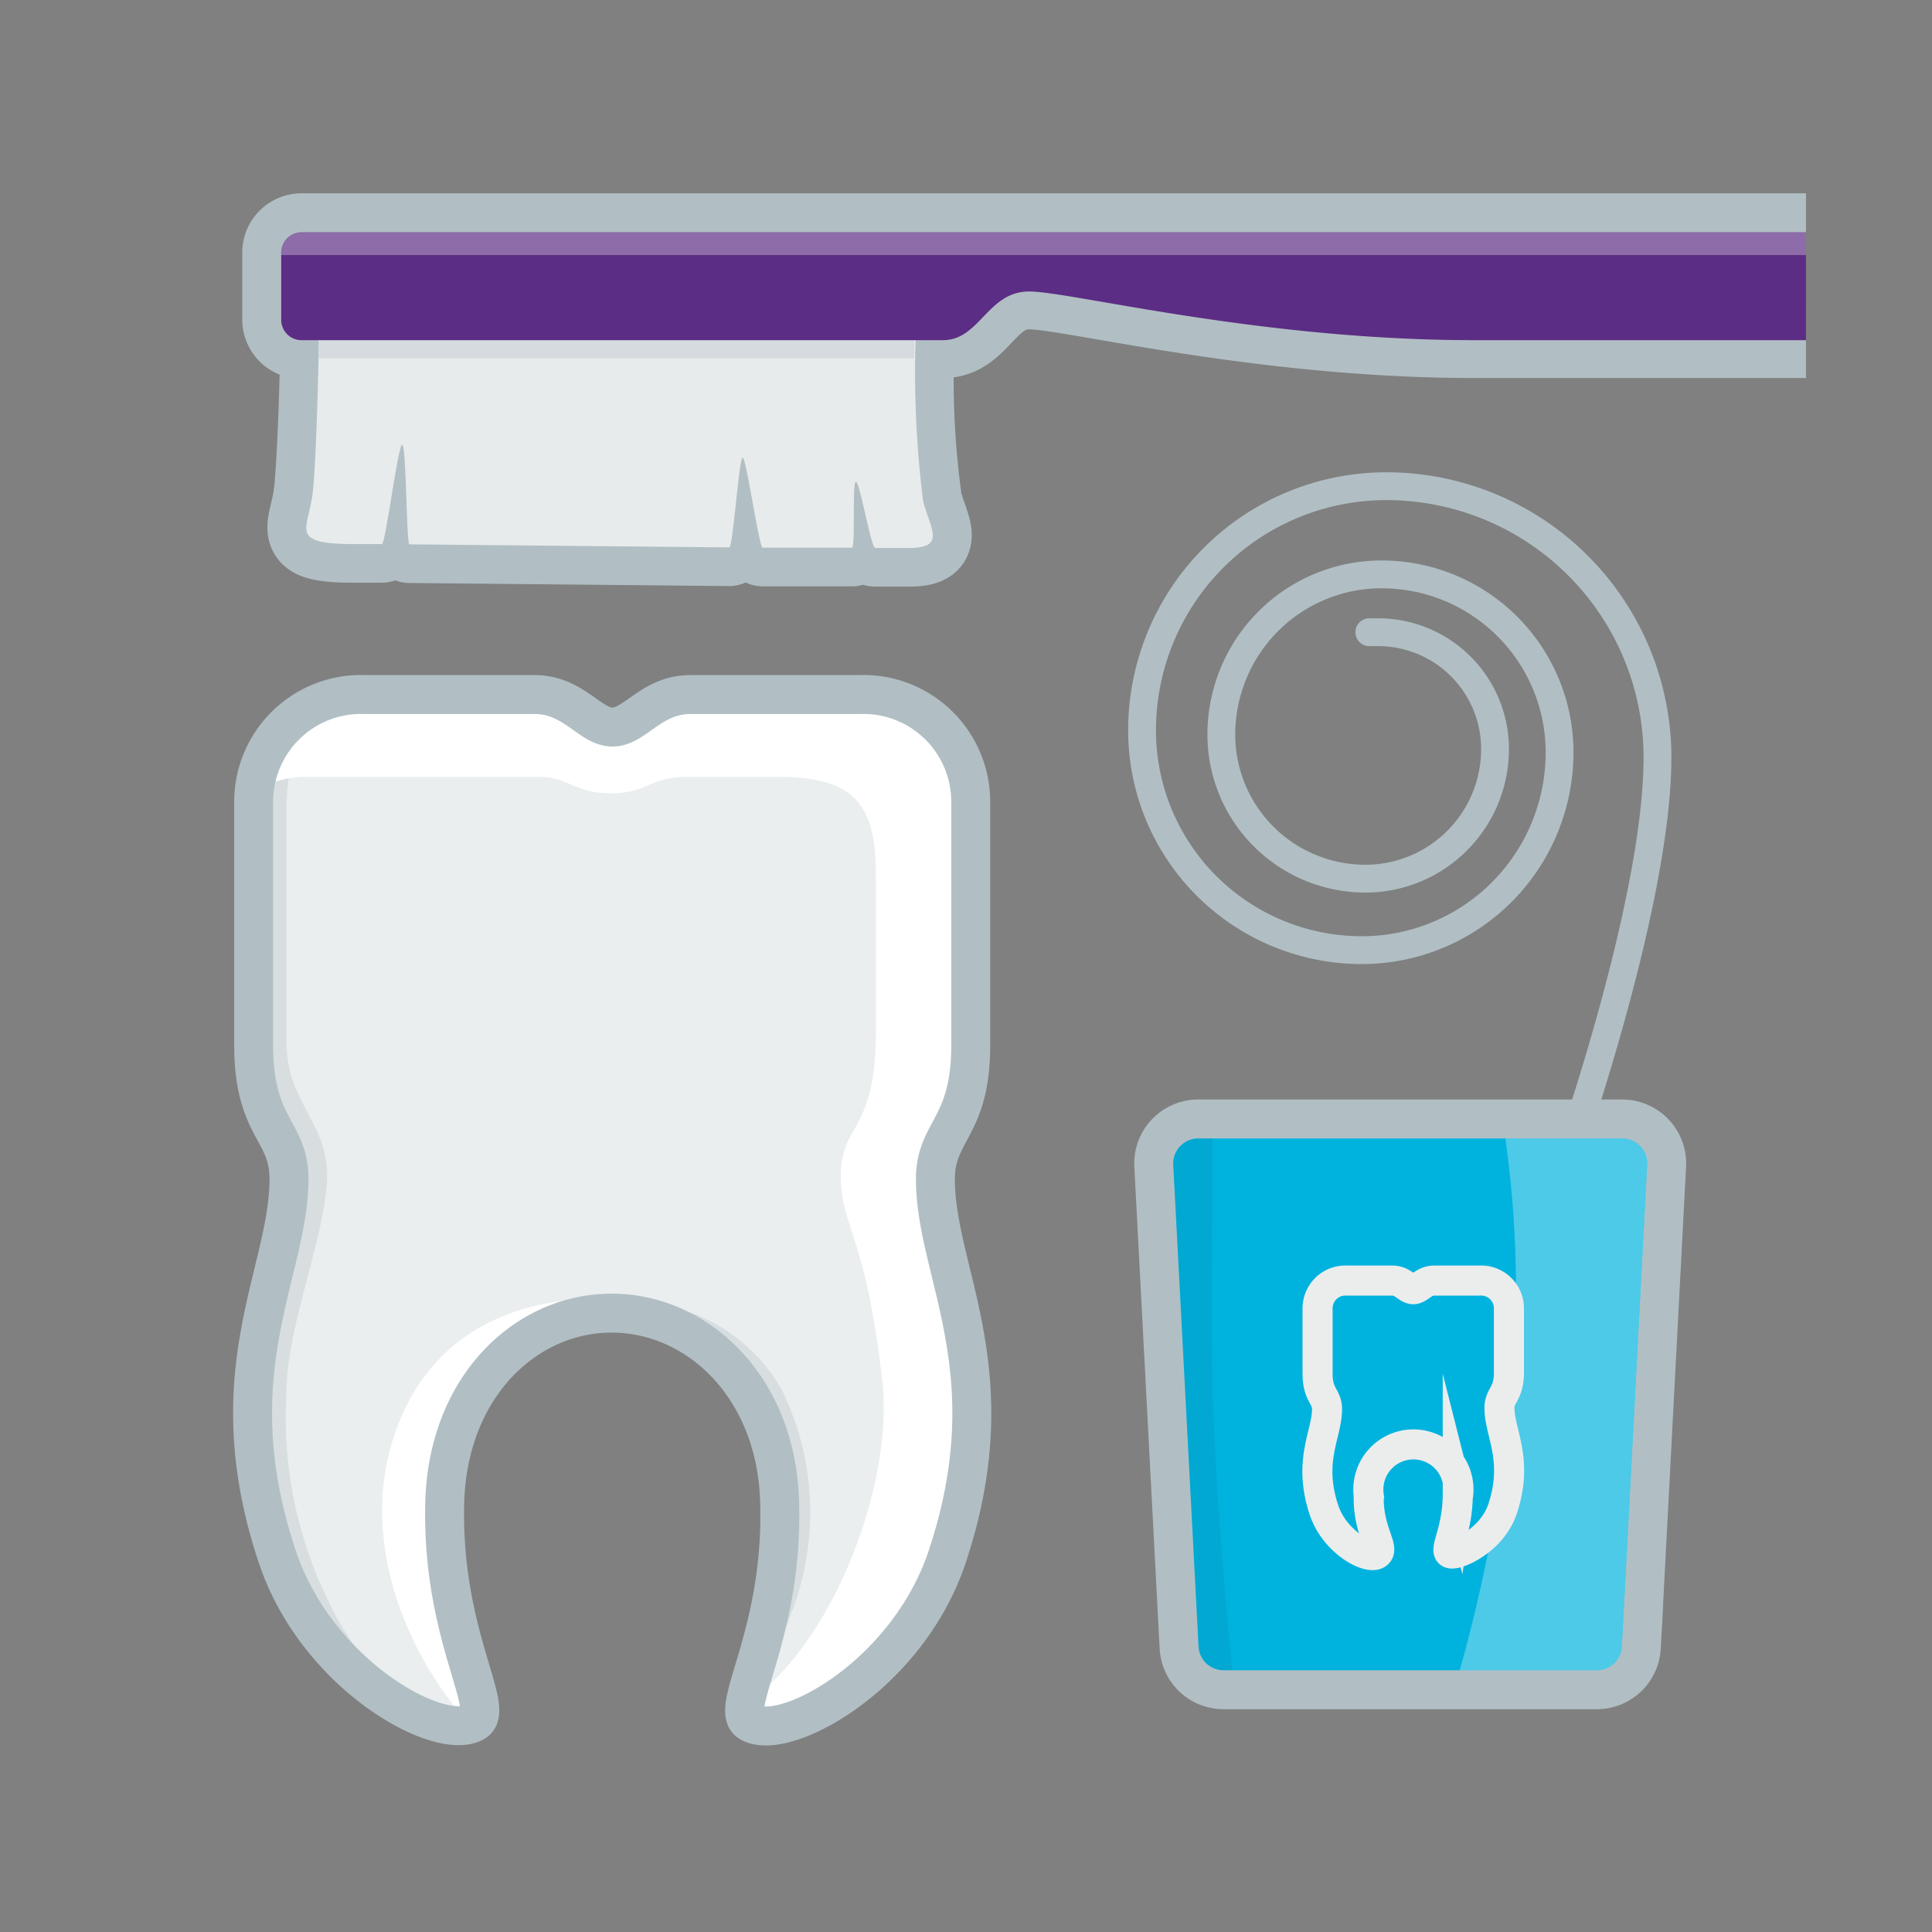 ﻿<svg xmlns="http://www.w3.org/2000/svg" xmlns:xlink="http://www.w3.org/1999/xlink" viewBox="0 0 69.46 69.46"><rect x="0" y="0" width="69.46" height="69.46" fill="#808080" stroke="none"/><defs><style>.cls-1,.cls-10,.cls-13,.cls-8,.cls-9{fill:none;}.cls-2{isolation:isolate;}.cls-3{stroke:#dcddde;stroke-width:1.06px;fill:url(#New_Gradient_Swatch_2);}.cls-10,.cls-13,.cls-3,.cls-8,.cls-9{stroke-miterlimit:10;}.cls-4{fill:url(#New_Gradient_Swatch_2-2);}.cls-5{fill:#eaeeef;}.cls-12,.cls-6{fill:#fff;}.cls-7{fill:#d8dee0;}.cls-10,.cls-8,.cls-9{stroke:#b1bfc4;}.cls-8{stroke-width:1.4px;}.cls-9{stroke-linecap:round;}.cls-10{stroke-width:2.8px;}.cls-11{fill:#00b3de;}.cls-12{opacity:0.3;}.cls-13{stroke:#ebeded;stroke-width:1.08px;}.cls-14{fill:#181a1d;opacity:0.07;mix-blend-mode:multiply;}.cls-15{clip-path:url(#clip-path);}.cls-16{fill:#e8ebec;}.cls-17{fill:#d5dbde;}.cls-18{fill:#5c2d84;}</style><linearGradient id="New_Gradient_Swatch_2" x1="34.73" y1="45.42" x2="34.73" y2="62.25" gradientUnits="userSpaceOnUse"><stop offset="0" stop-color="#fff" /><stop offset="1" stop-color="#f2f2f2" /></linearGradient><linearGradient id="New_Gradient_Swatch_2-2" x1="36" y1="24.22" x2="36" y2="7.14" xlink:href="#New_Gradient_Swatch_2" /><clipPath id="clip-path" transform="translate(-1.27 -1.27)"><rect class="cls-1" x="5.8" y="5.8" width="60.4" height="60.4" transform="translate(72) rotate(90)" /></clipPath></defs><title>D1330_oral_hygiene_instructions</title><g class="cls-2"><g id="D1330_-_oral_hygiene_instructions" data-name="D1330 - oral hygiene instructions"><path class="cls-5" d="M29.3,55.28c.14,4.8-1.89,7.46-1.06,7.92,1.27.71,5.66-1.7,7.08-5.95,2.22-6.65-.42-10.2-.42-13.59,0-1.75,1.27-1.84,1.27-4.81V30.06a3.86,3.86,0,0,0-4-3.82H26.1c-1.42,0-2,1.17-2.81,1.17s-1.39-1.17-2.81-1.17H14.39a3.86,3.86,0,0,0-4,3.82v8.78c0,3,1.27,3.06,1.27,4.81,0,3.4-2.64,6.95-.42,13.59,1.42,4.25,5.81,6.66,7.08,5.95.83-.46-1.19-3.12-1.06-7.92.12-4.17,2.93-6.79,6-6.79S29.19,51.11,29.3,55.28Z" transform="translate(-1.27 -1.27)" /><path class="cls-6" d="M24.38,48.6v-.52s-6.43-1.24-8.71,4.2c-1.9,4.53.72,9.14,2.52,11l.14,0c.83-.46-1.19-3.12-1.06-7.92.12-4.17,2.93-6.79,6-6.79A5.43,5.43,0,0,1,24.38,48.6Z" transform="translate(-1.27 -1.27)" /><path class="cls-7" d="M13.16,59a15,15,0,0,1-1.59-7.66c0-2.31,1.3-5.35,1.45-7.52S11.57,41,11.57,38.73V30.27a8.72,8.72,0,0,1,.82-3.53,3.71,3.71,0,0,0-2,3.31v8.78c0,3,1.27,3.06,1.27,4.81,0,3.4-2.64,6.95-.42,13.59a9.6,9.6,0,0,0,5.82,6A9.92,9.92,0,0,1,13.16,59Z" transform="translate(-1.27 -1.27)" /><path class="cls-6" d="M35.33,57.25c2.22-6.65-.42-10.2-.42-13.59,0-1.75,1.27-1.84,1.27-4.81V30.06a3.86,3.86,0,0,0-4-3.82H26.1c-1.42,0-2,1.17-2.81,1.17s-1.39-1.17-2.81-1.17H14.39a3.87,3.87,0,0,0-4,3.5,3.53,3.53,0,0,1,2-.54h8.3c1,0,1.22.59,2.55.59s1.36-.59,2.75-.59h3.28c2.93,0,3.49,1.21,3.49,3.59v5.58c0,3.63-1.26,3.28-1.26,5.16S32.4,45.62,33,51c.37,3.56-1.67,9.07-4.61,11.3l-.28.24c0,.33,0,.56.18.66C29.52,63.9,33.91,61.49,35.33,57.25Z" transform="translate(-1.27 -1.27)" /><path class="cls-7" d="M28.29,62.48a24.7,24.7,0,0,0,1.59-3.66,10,10,0,0,0-.49-7.56,6.19,6.19,0,0,0-5.31-3.17l.07.49c2.73.44,5,2.94,5.15,6.71a20.76,20.76,0,0,1-1.15,6.85Z" transform="translate(-1.27 -1.27)" /><path class="cls-8" d="M29.3,55.28c.14,4.8-1.89,7.46-1.06,7.92,1.27.71,5.66-1.7,7.08-5.95,2.22-6.65-.42-10.2-.42-13.59,0-1.75,1.27-1.84,1.27-4.81V30.06a3.86,3.86,0,0,0-4-3.82H26.1c-1.42,0-2,1.17-2.81,1.17s-1.39-1.17-2.81-1.17H14.39a3.86,3.86,0,0,0-4,3.82v8.78c0,3,1.27,3.06,1.27,4.81,0,3.4-2.64,6.95-.42,13.59,1.42,4.25,5.81,6.66,7.08,5.95.83-.46-1.19-3.12-1.06-7.92.12-4.17,2.93-6.79,6-6.79S29.19,51.11,29.3,55.28Z" transform="translate(-1.27 -1.27)" /><path class="cls-9" d="M50.5,24h.32a4.2,4.2,0,0,1,4.2,4.2,4.66,4.66,0,0,1-4.66,4.66,5.18,5.18,0,0,1-5.18-5.18,5.76,5.76,0,0,1,5.76-5.76,6.4,6.4,0,0,1,6.4,6.4,7.11,7.11,0,0,1-7.11,7.11,7.9,7.9,0,0,1-7.9-7.9,8.78,8.78,0,0,1,8.78-8.78,9.75,9.75,0,0,1,9.75,9.75c0,5.42-3.44,15-3.44,15" transform="translate(-1.27 -1.27)" /><path class="cls-10" d="M58.69,61.32H45.26a.9.9,0,0,1-.9-.85l-.91-17.32a.9.9,0,0,1,.9-.95H59.59a.9.9,0,0,1,.9.95l-.91,17.32A.9.9,0,0,1,58.69,61.32Z" transform="translate(-1.27 -1.27)" /><path class="cls-11" d="M58.69,61.32H45.26a.9.9,0,0,1-.9-.85l-.91-17.32a.9.9,0,0,1,.9-.95H59.59a.9.9,0,0,1,.9.95l-.91,17.32A.9.9,0,0,1,58.69,61.32Z" transform="translate(-1.27 -1.27)" /><path class="cls-12" d="M59.59,42.2h-4.2a38.61,38.61,0,0,1,.26,8.49,55.16,55.16,0,0,1-1.9,10.63h4.93a.9.9,0,0,0,.9-.85l.91-17.32A.9.9,0,0,0,59.59,42.2Z" transform="translate(-1.27 -1.27)" /><path class="cls-13" d="M53.68,55c0,1.28-.5,2-.28,2.11s1.51-.45,1.89-1.59c.59-1.77-.11-2.72-.11-3.63,0-.47.34-.49.34-1.28V48.31a1,1,0,0,0-1.06-1H52.83c-.38,0-.53.31-.75.31s-.37-.31-.75-.31H49.7a1,1,0,0,0-1.06,1v2.34c0,.79.34.82.34,1.28,0,.91-.7,1.85-.11,3.63.38,1.13,1.55,1.77,1.89,1.59s-.32-.83-.28-2.11a1.62,1.62,0,1,1,3.21,0Z" transform="translate(-1.27 -1.27)" /><path class="cls-14" d="M44.36,42.2a.9.9,0,0,0-.9.95l.91,17.32a.9.9,0,0,0,.9.85h.3c-.23-2.37-.61-6.65-.7-10-.07-2.9,0-6.59,0-9.12Z" transform="translate(-1.27 -1.27)" /><g class="cls-15"><path class="cls-10" d="M68.27,9.62H12.11a.73.73,0,0,0-.73.73v2.41a.73.73,0,0,0,.73.73h.63c0,1.4-.11,4.61-.24,5.58-.17,1.25-.83,1.75,1.5,1.75h1c.13,0,.58-3.57.73-3.57s.15,3.58.26,3.58l11.5.11c.13,0,.35-3.23.48-3.23s.59,3.24.72,3.24l3.21,0c.13,0,0-2.37.14-2.37s.55,2.37.69,2.38h1.23c1.33,0,.76-.69.5-1.67a31.57,31.57,0,0,1-.27-5.83h1c1.33,0,1.58-1.75,3.08-1.75s8.25,1.75,16,1.75h14a.73.73,0,0,0,.73-.73V10.35A.73.73,0,0,0,68.27,9.62Z" transform="translate(-1.27 -1.27)" /><path class="cls-16" d="M12.75,12.83s-.08,5-.25,6.25-.83,1.75,1.5,1.75h1c.13,0,.58-3.57.73-3.57s.15,3.58.26,3.58l11.5.11c.13,0,.35-3.23.48-3.23s.59,3.24.72,3.24l3.21,0c.13,0,0-2.37.14-2.37s.55,2.37.69,2.38h1.23c1.33,0,.76-.69.5-1.67a37.47,37.47,0,0,1-.25-6.42Z" transform="translate(-1.27 -1.27)" /><path class="cls-17" d="M12.72,14.15H34.14c0-.73,0-1.23,0-1.23l-21.42-.08S12.74,13.38,12.72,14.15Z" transform="translate(-1.27 -1.27)" /><path class="cls-18" d="M68.27,13.5h-14c-7.75,0-14.5-1.75-16-1.75S36.5,13.5,35.17,13.5H12.11a.73.73,0,0,1-.73-.73V10.35a.73.73,0,0,1,.73-.73H68.27a.73.73,0,0,1,.73.73v2.41A.73.73,0,0,1,68.27,13.5Z" transform="translate(-1.27 -1.27)" /><path class="cls-12" d="M68.27,9.62H12.11a.73.73,0,0,0-.73.73v.09H69v-.09A.73.73,0,0,0,68.27,9.62Z" transform="translate(-1.27 -1.27)" /></g></g></g></svg>